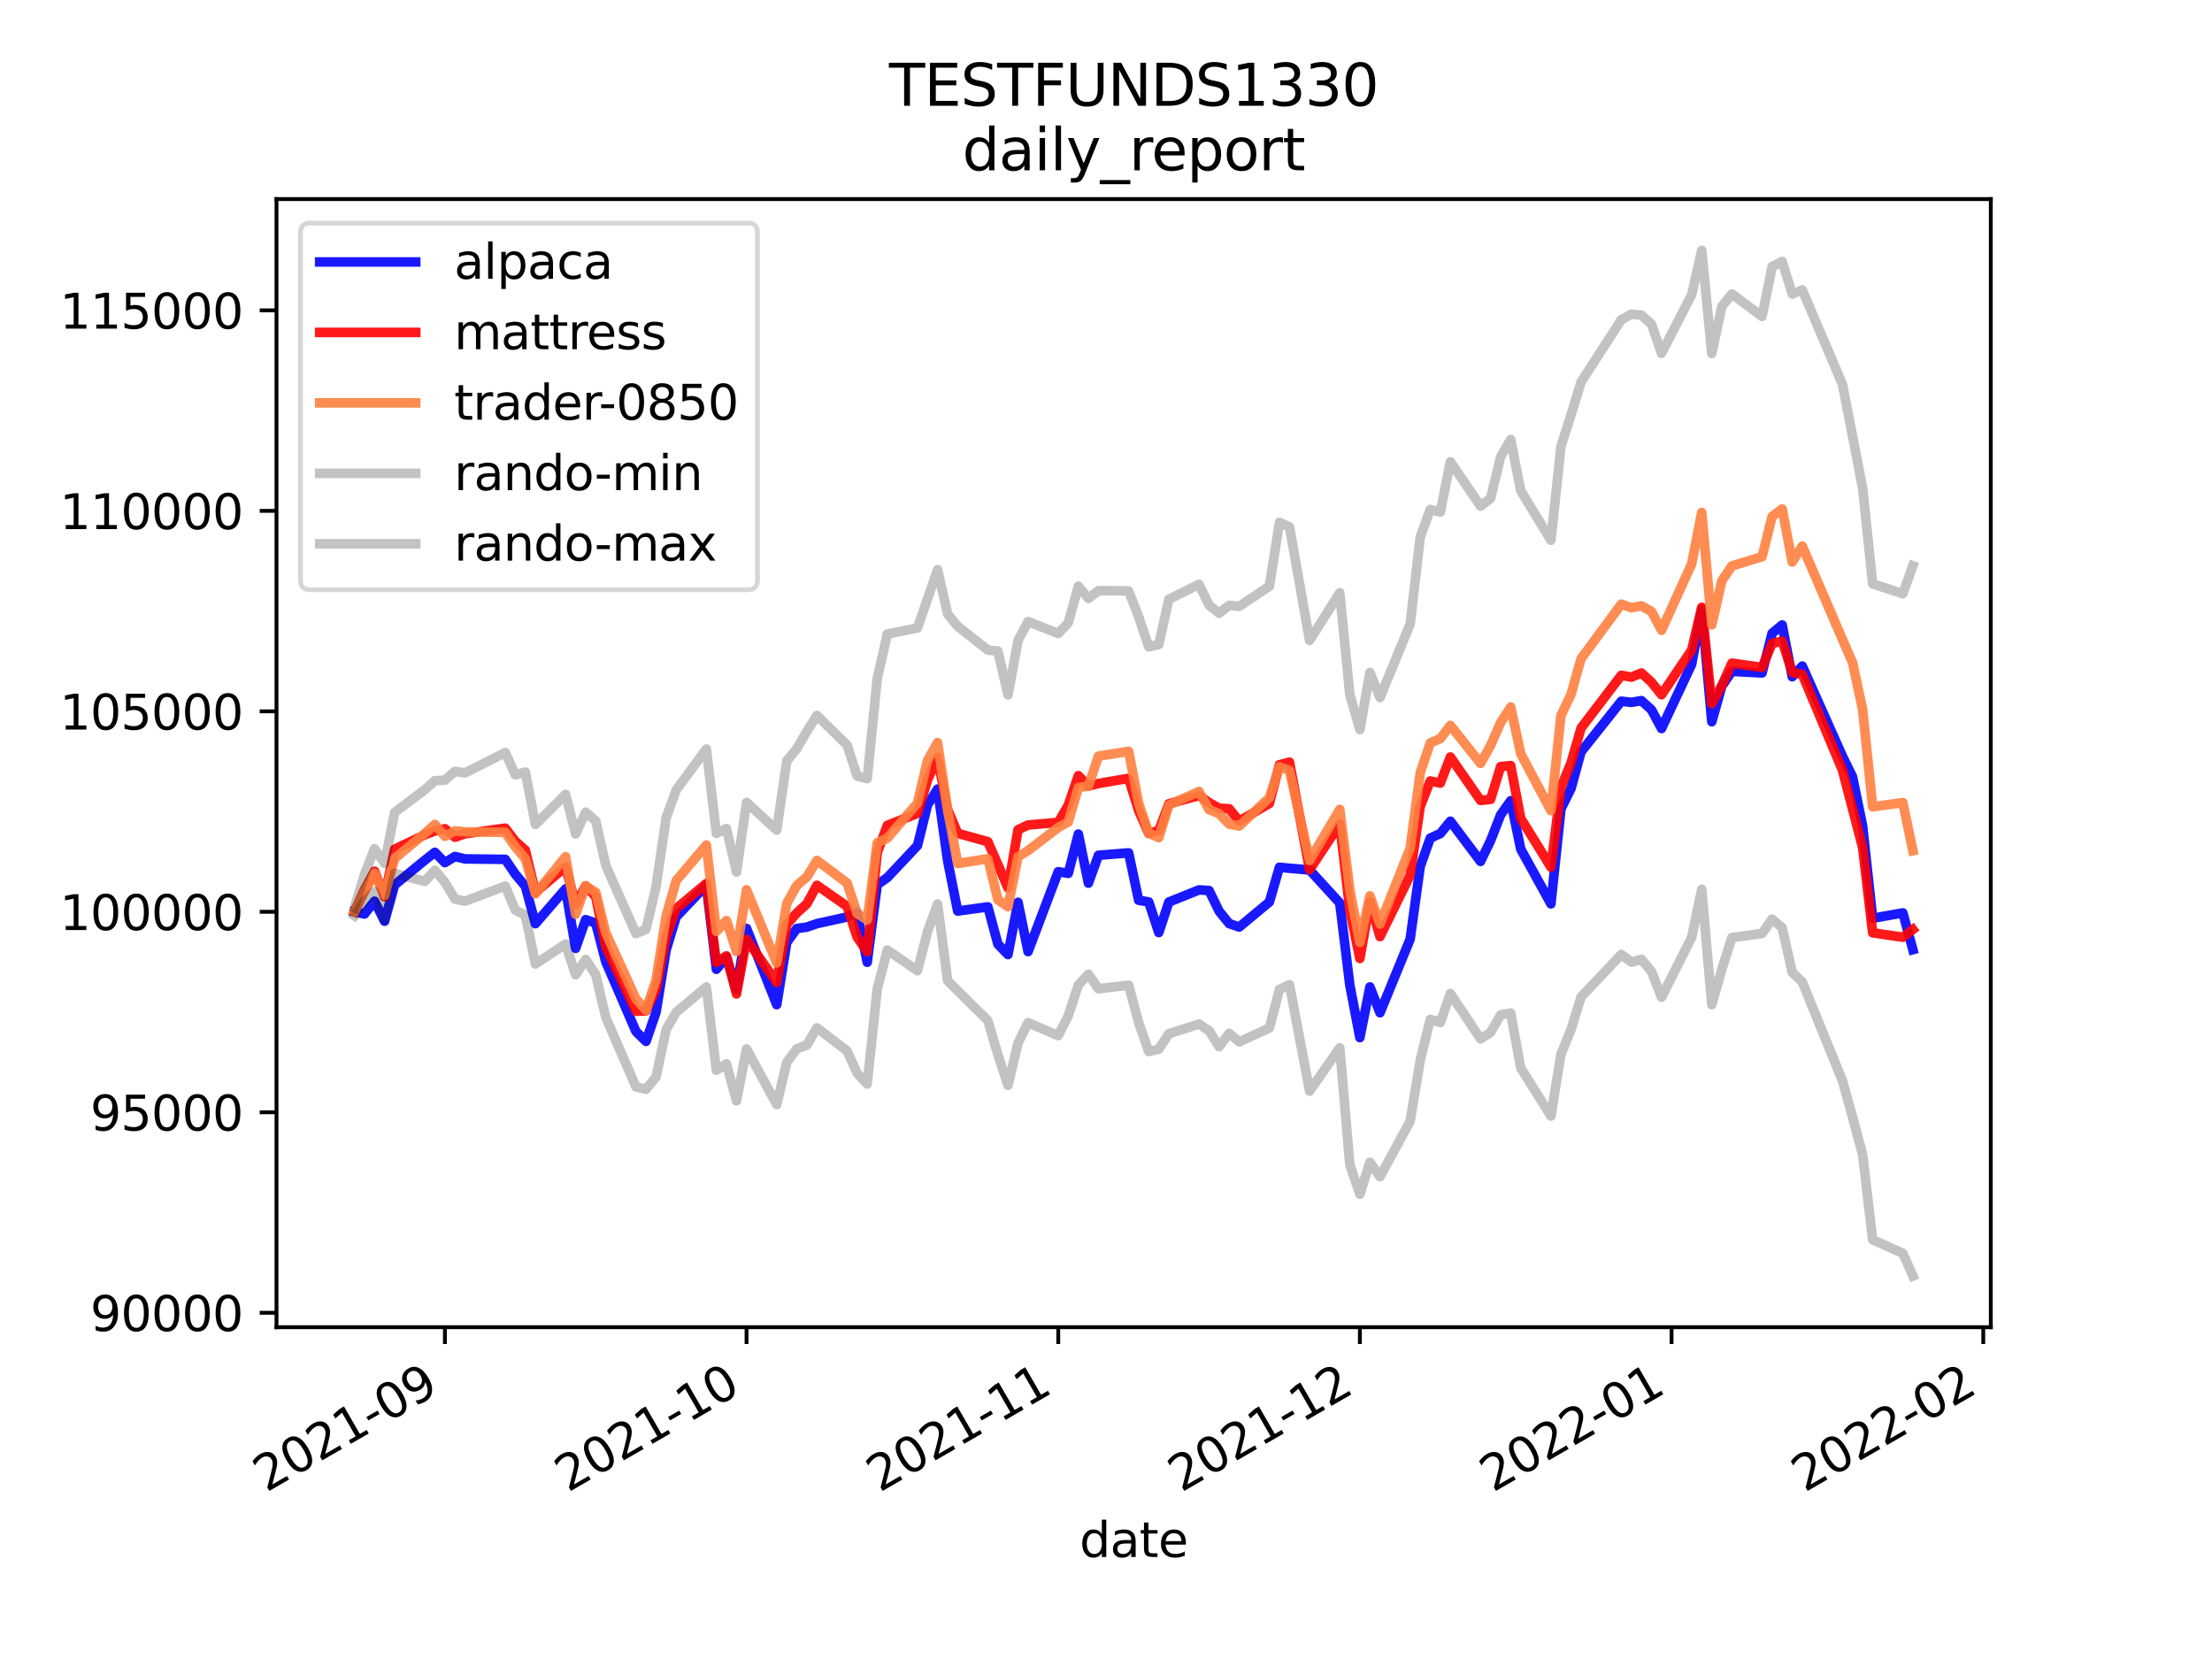 <?xml version="1.0" encoding="utf-8" standalone="no"?>
<!DOCTYPE svg PUBLIC "-//W3C//DTD SVG 1.1//EN"
  "http://www.w3.org/Graphics/SVG/1.1/DTD/svg11.dtd">
<svg height="345.6pt" version="1.1" viewBox="0 0 460.8 345.6" width="460.8pt" xmlns="http://www.w3.org/2000/svg" xmlns:xlink="http://www.w3.org/1999/xlink">
 <defs>
  <style type="text/css">*{stroke-linecap:butt;stroke-linejoin:round;}</style>
 </defs>
 <g id="figure_1">
  <g id="patch_1">
   <path d="M 0 345.6 
L 460.8 345.6 
L 460.8 0 
L 0 0 
z
" style="fill:#ffffff;"/>
  </g>
  <g id="axes_1">
   <g id="patch_2">
    <path d="M 57.6 276.48 
L 414.72 276.48 
L 414.72 41.472 
L 57.6 41.472 
z
" style="fill:#ffffff;"/>
   </g>
   <g id="matplotlib.axis_1">
    <g id="xtick_1">
     <g id="line2d_1">
      <defs>
       <path d="M 0 0 
L 0 3.5 
" id="mcfd08b8a71" style="stroke:#000000;stroke-width:0.8;"/>
      </defs>
      <g>
       <use style="stroke:#000000;stroke-width:0.8;" x="92.684" xlink:href="#mcfd08b8a71" y="276.48"/>
      </g>
     </g>
     <g id="text_1">
      <!-- 2021-09 -->
      <g transform="translate(55.459 310.952)rotate(-30)scale(0.1 -0.1)">
       <defs>
        <path d="M 1228 531 
L 3431 531 
L 3431 0 
L 469 0 
L 469 531 
Q 828 903 1448 1529 
Q 2069 2156 2228 2338 
Q 2531 2678 2651 2914 
Q 2772 3150 2772 3378 
Q 2772 3750 2511 3984 
Q 2250 4219 1831 4219 
Q 1534 4219 1204 4116 
Q 875 4013 500 3803 
L 500 4441 
Q 881 4594 1212 4672 
Q 1544 4750 1819 4750 
Q 2544 4750 2975 4387 
Q 3406 4025 3406 3419 
Q 3406 3131 3298 2873 
Q 3191 2616 2906 2266 
Q 2828 2175 2409 1742 
Q 1991 1309 1228 531 
z
" id="DejaVuSans-32" transform="scale(0.016)"/>
        <path d="M 2034 4250 
Q 1547 4250 1301 3770 
Q 1056 3291 1056 2328 
Q 1056 1369 1301 889 
Q 1547 409 2034 409 
Q 2525 409 2770 889 
Q 3016 1369 3016 2328 
Q 3016 3291 2770 3770 
Q 2525 4250 2034 4250 
z
M 2034 4750 
Q 2819 4750 3233 4129 
Q 3647 3509 3647 2328 
Q 3647 1150 3233 529 
Q 2819 -91 2034 -91 
Q 1250 -91 836 529 
Q 422 1150 422 2328 
Q 422 3509 836 4129 
Q 1250 4750 2034 4750 
z
" id="DejaVuSans-30" transform="scale(0.016)"/>
        <path d="M 794 531 
L 1825 531 
L 1825 4091 
L 703 3866 
L 703 4441 
L 1819 4666 
L 2450 4666 
L 2450 531 
L 3481 531 
L 3481 0 
L 794 0 
L 794 531 
z
" id="DejaVuSans-31" transform="scale(0.016)"/>
        <path d="M 313 2009 
L 1997 2009 
L 1997 1497 
L 313 1497 
L 313 2009 
z
" id="DejaVuSans-2d" transform="scale(0.016)"/>
        <path d="M 703 97 
L 703 672 
Q 941 559 1184 500 
Q 1428 441 1663 441 
Q 2288 441 2617 861 
Q 2947 1281 2994 2138 
Q 2813 1869 2534 1725 
Q 2256 1581 1919 1581 
Q 1219 1581 811 2004 
Q 403 2428 403 3163 
Q 403 3881 828 4315 
Q 1253 4750 1959 4750 
Q 2769 4750 3195 4129 
Q 3622 3509 3622 2328 
Q 3622 1225 3098 567 
Q 2575 -91 1691 -91 
Q 1453 -91 1209 -44 
Q 966 3 703 97 
z
M 1959 2075 
Q 2384 2075 2632 2365 
Q 2881 2656 2881 3163 
Q 2881 3666 2632 3958 
Q 2384 4250 1959 4250 
Q 1534 4250 1286 3958 
Q 1038 3666 1038 3163 
Q 1038 2656 1286 2365 
Q 1534 2075 1959 2075 
z
" id="DejaVuSans-39" transform="scale(0.016)"/>
       </defs>
       <use xlink:href="#DejaVuSans-32"/>
       <use x="63.623" xlink:href="#DejaVuSans-30"/>
       <use x="127.246" xlink:href="#DejaVuSans-32"/>
       <use x="190.869" xlink:href="#DejaVuSans-31"/>
       <use x="254.492" xlink:href="#DejaVuSans-2d"/>
       <use x="290.576" xlink:href="#DejaVuSans-30"/>
       <use x="354.199" xlink:href="#DejaVuSans-39"/>
      </g>
     </g>
    </g>
    <g id="xtick_2">
     <g id="line2d_2">
      <g>
       <use style="stroke:#000000;stroke-width:0.8;" x="155.52" xlink:href="#mcfd08b8a71" y="276.48"/>
      </g>
     </g>
     <g id="text_2">
      <!-- 2021-10 -->
      <g transform="translate(118.295 310.952)rotate(-30)scale(0.1 -0.1)">
       <use xlink:href="#DejaVuSans-32"/>
       <use x="63.623" xlink:href="#DejaVuSans-30"/>
       <use x="127.246" xlink:href="#DejaVuSans-32"/>
       <use x="190.869" xlink:href="#DejaVuSans-31"/>
       <use x="254.492" xlink:href="#DejaVuSans-2d"/>
       <use x="290.576" xlink:href="#DejaVuSans-31"/>
       <use x="354.199" xlink:href="#DejaVuSans-30"/>
      </g>
     </g>
    </g>
    <g id="xtick_3">
     <g id="line2d_3">
      <g>
       <use style="stroke:#000000;stroke-width:0.8;" x="220.451" xlink:href="#mcfd08b8a71" y="276.48"/>
      </g>
     </g>
     <g id="text_3">
      <!-- 2021-11 -->
      <g transform="translate(183.226 310.952)rotate(-30)scale(0.1 -0.1)">
       <use xlink:href="#DejaVuSans-32"/>
       <use x="63.623" xlink:href="#DejaVuSans-30"/>
       <use x="127.246" xlink:href="#DejaVuSans-32"/>
       <use x="190.869" xlink:href="#DejaVuSans-31"/>
       <use x="254.492" xlink:href="#DejaVuSans-2d"/>
       <use x="290.576" xlink:href="#DejaVuSans-31"/>
       <use x="354.199" xlink:href="#DejaVuSans-31"/>
      </g>
     </g>
    </g>
    <g id="xtick_4">
     <g id="line2d_4">
      <g>
       <use style="stroke:#000000;stroke-width:0.8;" x="283.287" xlink:href="#mcfd08b8a71" y="276.48"/>
      </g>
     </g>
     <g id="text_4">
      <!-- 2021-12 -->
      <g transform="translate(246.062 310.952)rotate(-30)scale(0.1 -0.1)">
       <use xlink:href="#DejaVuSans-32"/>
       <use x="63.623" xlink:href="#DejaVuSans-30"/>
       <use x="127.246" xlink:href="#DejaVuSans-32"/>
       <use x="190.869" xlink:href="#DejaVuSans-31"/>
       <use x="254.492" xlink:href="#DejaVuSans-2d"/>
       <use x="290.576" xlink:href="#DejaVuSans-31"/>
       <use x="354.199" xlink:href="#DejaVuSans-32"/>
      </g>
     </g>
    </g>
    <g id="xtick_5">
     <g id="line2d_5">
      <g>
       <use style="stroke:#000000;stroke-width:0.8;" x="348.218" xlink:href="#mcfd08b8a71" y="276.48"/>
      </g>
     </g>
     <g id="text_5">
      <!-- 2022-01 -->
      <g transform="translate(310.993 310.952)rotate(-30)scale(0.1 -0.1)">
       <use xlink:href="#DejaVuSans-32"/>
       <use x="63.623" xlink:href="#DejaVuSans-30"/>
       <use x="127.246" xlink:href="#DejaVuSans-32"/>
       <use x="190.869" xlink:href="#DejaVuSans-32"/>
       <use x="254.492" xlink:href="#DejaVuSans-2d"/>
       <use x="290.576" xlink:href="#DejaVuSans-30"/>
       <use x="354.199" xlink:href="#DejaVuSans-31"/>
      </g>
     </g>
    </g>
    <g id="xtick_6">
     <g id="line2d_6">
      <g>
       <use style="stroke:#000000;stroke-width:0.8;" x="413.149" xlink:href="#mcfd08b8a71" y="276.48"/>
      </g>
     </g>
     <g id="text_6">
      <!-- 2022-02 -->
      <g transform="translate(375.924 310.952)rotate(-30)scale(0.1 -0.1)">
       <use xlink:href="#DejaVuSans-32"/>
       <use x="63.623" xlink:href="#DejaVuSans-30"/>
       <use x="127.246" xlink:href="#DejaVuSans-32"/>
       <use x="190.869" xlink:href="#DejaVuSans-32"/>
       <use x="254.492" xlink:href="#DejaVuSans-2d"/>
       <use x="290.576" xlink:href="#DejaVuSans-30"/>
       <use x="354.199" xlink:href="#DejaVuSans-32"/>
      </g>
     </g>
    </g>
    <g id="text_7">
     <!-- date -->
     <g transform="translate(224.885 324.351)scale(0.1 -0.1)">
      <defs>
       <path d="M 2906 2969 
L 2906 4863 
L 3481 4863 
L 3481 0 
L 2906 0 
L 2906 525 
Q 2725 213 2448 61 
Q 2172 -91 1784 -91 
Q 1150 -91 751 415 
Q 353 922 353 1747 
Q 353 2572 751 3078 
Q 1150 3584 1784 3584 
Q 2172 3584 2448 3432 
Q 2725 3281 2906 2969 
z
M 947 1747 
Q 947 1113 1208 752 
Q 1469 391 1925 391 
Q 2381 391 2643 752 
Q 2906 1113 2906 1747 
Q 2906 2381 2643 2742 
Q 2381 3103 1925 3103 
Q 1469 3103 1208 2742 
Q 947 2381 947 1747 
z
" id="DejaVuSans-64" transform="scale(0.016)"/>
       <path d="M 2194 1759 
Q 1497 1759 1228 1600 
Q 959 1441 959 1056 
Q 959 750 1161 570 
Q 1363 391 1709 391 
Q 2188 391 2477 730 
Q 2766 1069 2766 1631 
L 2766 1759 
L 2194 1759 
z
M 3341 1997 
L 3341 0 
L 2766 0 
L 2766 531 
Q 2569 213 2275 61 
Q 1981 -91 1556 -91 
Q 1019 -91 701 211 
Q 384 513 384 1019 
Q 384 1609 779 1909 
Q 1175 2209 1959 2209 
L 2766 2209 
L 2766 2266 
Q 2766 2663 2505 2880 
Q 2244 3097 1772 3097 
Q 1472 3097 1187 3025 
Q 903 2953 641 2809 
L 641 3341 
Q 956 3463 1253 3523 
Q 1550 3584 1831 3584 
Q 2591 3584 2966 3190 
Q 3341 2797 3341 1997 
z
" id="DejaVuSans-61" transform="scale(0.016)"/>
       <path d="M 1172 4494 
L 1172 3500 
L 2356 3500 
L 2356 3053 
L 1172 3053 
L 1172 1153 
Q 1172 725 1289 603 
Q 1406 481 1766 481 
L 2356 481 
L 2356 0 
L 1766 0 
Q 1100 0 847 248 
Q 594 497 594 1153 
L 594 3053 
L 172 3053 
L 172 3500 
L 594 3500 
L 594 4494 
L 1172 4494 
z
" id="DejaVuSans-74" transform="scale(0.016)"/>
       <path d="M 3597 1894 
L 3597 1613 
L 953 1613 
Q 991 1019 1311 708 
Q 1631 397 2203 397 
Q 2534 397 2845 478 
Q 3156 559 3463 722 
L 3463 178 
Q 3153 47 2828 -22 
Q 2503 -91 2169 -91 
Q 1331 -91 842 396 
Q 353 884 353 1716 
Q 353 2575 817 3079 
Q 1281 3584 2069 3584 
Q 2775 3584 3186 3129 
Q 3597 2675 3597 1894 
z
M 3022 2063 
Q 3016 2534 2758 2815 
Q 2500 3097 2075 3097 
Q 1594 3097 1305 2825 
Q 1016 2553 972 2059 
L 3022 2063 
z
" id="DejaVuSans-65" transform="scale(0.016)"/>
      </defs>
      <use xlink:href="#DejaVuSans-64"/>
      <use x="63.477" xlink:href="#DejaVuSans-61"/>
      <use x="124.756" xlink:href="#DejaVuSans-74"/>
      <use x="163.965" xlink:href="#DejaVuSans-65"/>
     </g>
    </g>
   </g>
   <g id="matplotlib.axis_2">
    <g id="ytick_1">
     <g id="line2d_7">
      <defs>
       <path d="M 0 0 
L -3.5 0 
" id="mc581025d23" style="stroke:#000000;stroke-width:0.8;"/>
      </defs>
      <g>
       <use style="stroke:#000000;stroke-width:0.8;" x="57.6" xlink:href="#mc581025d23" y="273.472"/>
      </g>
     </g>
     <g id="text_8">
      <!-- 90000 -->
      <g transform="translate(18.788 277.271)scale(0.1 -0.1)">
       <use xlink:href="#DejaVuSans-39"/>
       <use x="63.623" xlink:href="#DejaVuSans-30"/>
       <use x="127.246" xlink:href="#DejaVuSans-30"/>
       <use x="190.869" xlink:href="#DejaVuSans-30"/>
       <use x="254.492" xlink:href="#DejaVuSans-30"/>
      </g>
     </g>
    </g>
    <g id="ytick_2">
     <g id="line2d_8">
      <g>
       <use style="stroke:#000000;stroke-width:0.8;" x="57.6" xlink:href="#mc581025d23" y="231.709"/>
      </g>
     </g>
     <g id="text_9">
      <!-- 95000 -->
      <g transform="translate(18.788 235.509)scale(0.1 -0.1)">
       <defs>
        <path d="M 691 4666 
L 3169 4666 
L 3169 4134 
L 1269 4134 
L 1269 2991 
Q 1406 3038 1543 3061 
Q 1681 3084 1819 3084 
Q 2600 3084 3056 2656 
Q 3513 2228 3513 1497 
Q 3513 744 3044 326 
Q 2575 -91 1722 -91 
Q 1428 -91 1123 -41 
Q 819 9 494 109 
L 494 744 
Q 775 591 1075 516 
Q 1375 441 1709 441 
Q 2250 441 2565 725 
Q 2881 1009 2881 1497 
Q 2881 1984 2565 2268 
Q 2250 2553 1709 2553 
Q 1456 2553 1204 2497 
Q 953 2441 691 2322 
L 691 4666 
z
" id="DejaVuSans-35" transform="scale(0.016)"/>
       </defs>
       <use xlink:href="#DejaVuSans-39"/>
       <use x="63.623" xlink:href="#DejaVuSans-35"/>
       <use x="127.246" xlink:href="#DejaVuSans-30"/>
       <use x="190.869" xlink:href="#DejaVuSans-30"/>
       <use x="254.492" xlink:href="#DejaVuSans-30"/>
      </g>
     </g>
    </g>
    <g id="ytick_3">
     <g id="line2d_9">
      <g>
       <use style="stroke:#000000;stroke-width:0.8;" x="57.6" xlink:href="#mc581025d23" y="189.946"/>
      </g>
     </g>
     <g id="text_10">
      <!-- 100000 -->
      <g transform="translate(12.425 193.746)scale(0.1 -0.1)">
       <use xlink:href="#DejaVuSans-31"/>
       <use x="63.623" xlink:href="#DejaVuSans-30"/>
       <use x="127.246" xlink:href="#DejaVuSans-30"/>
       <use x="190.869" xlink:href="#DejaVuSans-30"/>
       <use x="254.492" xlink:href="#DejaVuSans-30"/>
       <use x="318.115" xlink:href="#DejaVuSans-30"/>
      </g>
     </g>
    </g>
    <g id="ytick_4">
     <g id="line2d_10">
      <g>
       <use style="stroke:#000000;stroke-width:0.8;" x="57.6" xlink:href="#mc581025d23" y="148.183"/>
      </g>
     </g>
     <g id="text_11">
      <!-- 105000 -->
      <g transform="translate(12.425 151.983)scale(0.1 -0.1)">
       <use xlink:href="#DejaVuSans-31"/>
       <use x="63.623" xlink:href="#DejaVuSans-30"/>
       <use x="127.246" xlink:href="#DejaVuSans-35"/>
       <use x="190.869" xlink:href="#DejaVuSans-30"/>
       <use x="254.492" xlink:href="#DejaVuSans-30"/>
       <use x="318.115" xlink:href="#DejaVuSans-30"/>
      </g>
     </g>
    </g>
    <g id="ytick_5">
     <g id="line2d_11">
      <g>
       <use style="stroke:#000000;stroke-width:0.8;" x="57.6" xlink:href="#mc581025d23" y="106.42"/>
      </g>
     </g>
     <g id="text_12">
      <!-- 110000 -->
      <g transform="translate(12.425 110.22)scale(0.1 -0.1)">
       <use xlink:href="#DejaVuSans-31"/>
       <use x="63.623" xlink:href="#DejaVuSans-31"/>
       <use x="127.246" xlink:href="#DejaVuSans-30"/>
       <use x="190.869" xlink:href="#DejaVuSans-30"/>
       <use x="254.492" xlink:href="#DejaVuSans-30"/>
       <use x="318.115" xlink:href="#DejaVuSans-30"/>
      </g>
     </g>
    </g>
    <g id="ytick_6">
     <g id="line2d_12">
      <g>
       <use style="stroke:#000000;stroke-width:0.8;" x="57.6" xlink:href="#mc581025d23" y="64.657"/>
      </g>
     </g>
     <g id="text_13">
      <!-- 115000 -->
      <g transform="translate(12.425 68.457)scale(0.1 -0.1)">
       <use xlink:href="#DejaVuSans-31"/>
       <use x="63.623" xlink:href="#DejaVuSans-31"/>
       <use x="127.246" xlink:href="#DejaVuSans-35"/>
       <use x="190.869" xlink:href="#DejaVuSans-30"/>
       <use x="254.492" xlink:href="#DejaVuSans-30"/>
       <use x="318.115" xlink:href="#DejaVuSans-30"/>
      </g>
     </g>
    </g>
   </g>
   <g id="line2d_13">
    <path clip-path="url(#p6a0bf408ae)" d="M 73.833 189.946 
L 75.927 190.404 
L 78.022 187.731 
L 80.116 191.91 
L 82.211 184.347 
L 88.495 179.198 
L 90.589 177.552 
L 92.684 179.701 
L 94.778 178.419 
L 96.873 178.925 
L 105.251 179.021 
L 107.345 182.103 
L 109.44 184.615 
L 111.535 192.419 
L 117.818 185.164 
L 119.913 197.558 
L 122.007 191.573 
L 124.102 192.308 
L 126.196 200.357 
L 132.48 214.871 
L 134.575 216.937 
L 136.669 210.854 
L 138.764 197.909 
L 140.858 191.014 
L 147.142 184.384 
L 149.236 201.917 
L 151.331 199.412 
L 153.425 206.159 
L 155.52 193.406 
L 161.804 209.292 
L 163.898 196.327 
L 165.993 193.426 
L 168.087 193.135 
L 170.182 192.411 
L 176.465 191.024 
L 178.56 190.101 
L 180.655 200.46 
L 182.749 184.299 
L 184.844 182.823 
L 191.127 176.146 
L 193.222 167.678 
L 195.316 164.383 
L 197.411 179.317 
L 199.505 189.783 
L 205.789 188.92 
L 207.884 196.686 
L 209.978 198.85 
L 212.073 187.965 
L 214.167 198.235 
L 220.451 181.599 
L 222.545 181.934 
L 224.64 173.757 
L 226.735 183.979 
L 228.829 178.173 
L 235.113 177.667 
L 237.207 187.542 
L 239.302 187.889 
L 241.396 194.267 
L 243.491 187.913 
L 249.775 185.383 
L 251.869 185.513 
L 253.964 189.811 
L 256.058 192.399 
L 258.153 193.119 
L 264.436 187.897 
L 266.531 180.665 
L 268.625 180.876 
L 272.815 181.233 
L 279.098 188.109 
L 281.193 205.223 
L 283.287 216.154 
L 285.382 205.596 
L 287.476 210.979 
L 293.76 195.638 
L 295.855 180.505 
L 297.949 174.601 
L 300.044 173.637 
L 302.138 171.074 
L 308.422 179.45 
L 310.516 175.112 
L 312.611 169.746 
L 314.705 166.805 
L 316.8 176.888 
L 323.084 188.288 
L 325.178 168.498 
L 327.273 164.257 
L 329.367 156.615 
L 337.745 146.074 
L 339.84 146.319 
L 341.935 145.951 
L 344.029 147.85 
L 346.124 151.764 
L 352.407 138.361 
L 354.502 126.99 
L 356.596 150.347 
L 358.691 142.929 
L 360.785 139.856 
L 367.069 140.186 
L 369.164 131.923 
L 371.258 130.186 
L 373.353 140.973 
L 375.447 138.754 
L 383.825 157.565 
L 385.92 161.828 
L 388.015 172.069 
L 390.109 191.297 
L 396.393 190.17 
L 398.487 197.829 
" style="fill:none;stroke:#0000ff;stroke-linecap:square;stroke-opacity:0.9;stroke-width:2;"/>
   </g>
   <g id="line2d_14">
    <path clip-path="url(#p6a0bf408ae)" d="M 73.833 189.946 
L 75.927 185.35 
L 78.022 181.488 
L 80.116 186.809 
L 82.211 176.911 
L 88.495 173.902 
L 90.589 173.107 
L 92.684 172.651 
L 94.778 174.405 
L 96.873 173.687 
L 105.251 172.516 
L 107.345 175.252 
L 109.44 177.105 
L 111.535 185.894 
L 117.818 180.563 
L 119.913 188.424 
L 122.007 184.534 
L 124.102 186.807 
L 126.196 197.264 
L 132.48 210.661 
L 134.575 210.571 
L 136.669 206.169 
L 138.764 195.165 
L 140.858 189.268 
L 147.142 184.048 
L 149.236 200.479 
L 151.331 199.13 
L 153.425 207.056 
L 155.52 195.678 
L 161.804 204.654 
L 163.898 192.598 
L 165.993 190.174 
L 168.087 188.279 
L 170.182 184.423 
L 176.465 188.803 
L 178.56 195.245 
L 180.655 198.233 
L 182.749 177.615 
L 184.844 171.937 
L 191.127 169.44 
L 193.222 162.459 
L 195.316 157.847 
L 197.411 168.651 
L 199.505 173.594 
L 205.789 175.341 
L 207.884 180.125 
L 209.978 184.957 
L 212.073 172.856 
L 214.167 171.861 
L 220.451 171.322 
L 222.545 167.73 
L 224.64 161.583 
L 226.735 163.757 
L 228.829 163.21 
L 235.113 162.138 
L 237.207 168.889 
L 239.302 173.617 
L 241.396 173.027 
L 243.491 167.444 
L 249.775 165.725 
L 251.869 167.189 
L 253.964 168.373 
L 256.058 168.482 
L 258.153 171.056 
L 264.436 167.362 
L 266.531 159.316 
L 268.625 158.768 
L 272.815 181.164 
L 279.098 171.671 
L 281.193 189.559 
L 283.287 199.665 
L 285.382 187.815 
L 287.476 195.107 
L 293.76 182.342 
L 295.855 168.003 
L 297.949 162.691 
L 300.044 163.133 
L 302.138 157.696 
L 308.422 166.744 
L 310.516 166.526 
L 312.611 159.692 
L 314.705 159.489 
L 316.8 170.484 
L 323.084 180.642 
L 325.178 164.043 
L 327.273 158.923 
L 329.367 151.666 
L 337.745 140.673 
L 339.84 141.06 
L 341.935 140.196 
L 344.029 142.113 
L 346.124 144.719 
L 352.407 135.409 
L 354.502 126.517 
L 356.596 146.585 
L 358.691 142.797 
L 360.785 138.143 
L 367.069 139.041 
L 369.164 134.033 
L 371.258 133.556 
L 373.353 140.061 
L 375.447 140.489 
L 383.825 160.454 
L 385.92 168.507 
L 388.015 176.556 
L 390.109 194.318 
L 396.393 195.244 
L 398.487 193.625 
" style="fill:none;stroke:#ff0000;stroke-linecap:square;stroke-opacity:0.9;stroke-width:2;"/>
   </g>
   <g id="line2d_15">
    <path clip-path="url(#p6a0bf408ae)" d="M 73.833 189.946 
L 75.927 185.774 
L 78.022 181.927 
L 80.116 186.51 
L 82.211 178.834 
L 88.495 173.624 
L 90.589 171.75 
L 92.684 174.214 
L 94.778 173.083 
L 96.873 173.293 
L 105.251 173.405 
L 107.345 176.421 
L 109.44 178.869 
L 111.535 186.2 
L 117.818 178.473 
L 119.913 190.44 
L 122.007 184.553 
L 124.102 185.885 
L 126.196 194.321 
L 132.48 208.087 
L 134.575 210.441 
L 136.669 204.154 
L 138.764 190.84 
L 140.858 183.468 
L 147.142 176.031 
L 149.236 194.012 
L 151.331 191.78 
L 153.425 198.206 
L 155.52 185.358 
L 161.804 200.606 
L 163.898 188.209 
L 165.993 184.444 
L 168.087 182.684 
L 170.182 179.238 
L 176.465 183.956 
L 178.56 190.305 
L 180.655 191.627 
L 182.749 175.571 
L 184.844 174.607 
L 191.127 167.288 
L 193.222 158.431 
L 195.316 154.685 
L 197.411 168.81 
L 199.505 179.88 
L 205.789 178.893 
L 207.884 187.444 
L 209.978 188.888 
L 212.073 178.474 
L 214.167 177.195 
L 220.451 172.378 
L 222.545 171.227 
L 224.64 164.07 
L 226.735 163.747 
L 228.829 157.522 
L 235.113 156.519 
L 237.207 167.371 
L 239.302 173.561 
L 241.396 174.505 
L 243.491 167.708 
L 249.775 164.872 
L 251.869 168.658 
L 253.964 169.508 
L 256.058 171.666 
L 258.153 172.08 
L 264.436 166.177 
L 266.531 159.735 
L 268.625 160.514 
L 272.815 179.242 
L 279.098 168.622 
L 281.193 185.374 
L 283.287 196.318 
L 285.382 186.62 
L 287.476 192.499 
L 293.76 176.681 
L 295.855 160.998 
L 297.949 154.788 
L 300.044 153.859 
L 302.138 151.122 
L 308.422 159.022 
L 310.516 155.306 
L 312.611 150.519 
L 314.705 147.288 
L 316.8 157.017 
L 323.084 168.877 
L 325.178 149.039 
L 327.273 144.641 
L 329.367 137.215 
L 337.745 125.862 
L 339.84 126.604 
L 341.935 126.212 
L 344.029 127.377 
L 346.124 131.291 
L 352.407 117.47 
L 354.502 106.757 
L 356.596 130.159 
L 358.691 120.991 
L 360.785 117.893 
L 367.069 115.979 
L 369.164 107.605 
L 371.258 106.025 
L 373.353 117.08 
L 375.447 113.759 
L 383.825 133.223 
L 385.92 138.046 
L 388.015 147.795 
L 390.109 168.074 
L 396.393 167.202 
L 398.487 177.21 
" style="fill:none;stroke:#ff8040;stroke-linecap:square;stroke-opacity:0.9;stroke-width:2;"/>
   </g>
   <g id="line2d_16">
    <path clip-path="url(#p6a0bf408ae)" d="M 73.833 190.782 
L 75.927 187.761 
L 78.022 185.75 
L 80.116 191.62 
L 82.211 181.94 
L 88.495 183.616 
L 90.589 181.292 
L 92.684 183.796 
L 94.778 187.297 
L 96.873 187.728 
L 105.251 184.582 
L 107.345 189.596 
L 109.44 190.626 
L 111.535 200.813 
L 117.818 196.651 
L 119.913 203.073 
L 122.007 199.879 
L 124.102 203.042 
L 126.196 211.932 
L 132.48 226.412 
L 134.575 226.913 
L 136.669 224.345 
L 138.764 214.497 
L 140.858 210.876 
L 147.142 205.603 
L 149.236 222.94 
L 151.331 221.614 
L 153.425 229.321 
L 155.52 218.531 
L 161.804 230.086 
L 163.898 221.316 
L 165.993 218.481 
L 168.087 217.706 
L 170.182 214.12 
L 176.465 218.927 
L 178.56 223.582 
L 180.655 225.818 
L 182.749 206.007 
L 184.844 197.909 
L 191.127 202.222 
L 193.222 194.05 
L 195.316 188.328 
L 197.411 204.304 
L 199.505 206.394 
L 205.789 212.594 
L 207.884 219.72 
L 209.978 226.08 
L 212.073 217.295 
L 214.167 213.041 
L 220.451 215.745 
L 222.545 211.595 
L 224.64 205.182 
L 226.735 202.949 
L 228.829 205.972 
L 235.113 205.229 
L 237.207 213.025 
L 239.302 219.06 
L 241.396 218.558 
L 243.491 215.351 
L 249.775 213.332 
L 251.869 214.71 
L 253.964 218.056 
L 256.058 215.276 
L 258.153 217.03 
L 264.436 214.157 
L 266.531 206.112 
L 268.625 205.16 
L 272.815 227.287 
L 279.098 218.275 
L 281.193 242.64 
L 283.287 248.771 
L 285.382 242.121 
L 287.476 245.137 
L 293.76 233.574 
L 295.855 220.899 
L 297.949 212.357 
L 300.044 212.995 
L 302.138 206.975 
L 308.422 216.417 
L 310.516 215.058 
L 312.611 211.423 
L 314.705 211.056 
L 316.8 222.476 
L 323.084 232.493 
L 325.178 219.611 
L 327.273 214.473 
L 329.367 207.69 
L 337.745 198.83 
L 339.84 200.429 
L 341.935 199.851 
L 344.029 202.373 
L 346.124 207.753 
L 352.407 195.258 
L 354.502 185.244 
L 356.596 209.282 
L 358.691 201.926 
L 360.785 195.32 
L 367.069 194.462 
L 369.164 191.482 
L 371.258 193.272 
L 373.353 202.546 
L 375.447 204.56 
L 383.825 225.169 
L 385.92 232.702 
L 388.015 240.496 
L 390.109 258.258 
L 396.393 261.088 
L 398.487 265.798 
" style="fill:none;stroke:#0d0d0d;stroke-linecap:square;stroke-opacity:0.25;stroke-width:2;"/>
   </g>
   <g id="line2d_17">
    <path clip-path="url(#p6a0bf408ae)" d="M 73.833 189.111 
L 75.927 182.179 
L 78.022 176.815 
L 80.116 179.848 
L 82.211 169.217 
L 88.495 164.51 
L 90.589 162.631 
L 92.684 162.522 
L 94.778 160.697 
L 96.873 161.013 
L 105.251 156.768 
L 107.345 161.408 
L 109.44 160.845 
L 111.535 171.747 
L 117.818 165.489 
L 119.913 173.73 
L 122.007 169.192 
L 124.102 171.009 
L 126.196 180.298 
L 132.48 194.473 
L 134.575 193.59 
L 136.669 184.695 
L 138.764 170.393 
L 140.858 164.577 
L 147.142 156.04 
L 149.236 173.606 
L 151.331 172.597 
L 153.425 181.658 
L 155.52 167.155 
L 161.804 172.925 
L 163.898 158.506 
L 165.993 155.958 
L 168.087 152.348 
L 170.182 149.052 
L 176.465 155.22 
L 178.56 161.671 
L 180.655 162.209 
L 182.749 141.328 
L 184.844 132.091 
L 191.127 130.822 
L 193.222 124.738 
L 195.316 118.691 
L 197.411 127.916 
L 199.505 130.46 
L 205.789 135.419 
L 207.884 135.629 
L 209.978 144.764 
L 212.073 133.432 
L 214.167 129.485 
L 220.451 131.962 
L 222.545 129.74 
L 224.64 122.119 
L 226.735 124.649 
L 228.829 123.043 
L 235.113 123.095 
L 237.207 128.496 
L 239.302 134.735 
L 241.396 134.256 
L 243.491 124.847 
L 249.775 121.737 
L 251.869 126.045 
L 253.964 127.751 
L 256.058 126.092 
L 258.153 126.312 
L 264.436 122.137 
L 266.531 108.818 
L 268.625 109.771 
L 272.815 133.405 
L 279.098 123.474 
L 281.193 144.735 
L 283.287 151.982 
L 285.382 140.079 
L 287.476 145.317 
L 293.76 130.011 
L 295.855 111.921 
L 297.949 106.144 
L 300.044 106.654 
L 302.138 96.195 
L 308.422 105.432 
L 310.516 103.819 
L 312.611 95.157 
L 314.705 91.555 
L 316.8 102.224 
L 323.084 112.546 
L 325.178 93.018 
L 327.273 86.421 
L 329.367 79.58 
L 337.745 66.614 
L 339.84 65.452 
L 341.935 65.648 
L 344.029 67.507 
L 346.124 73.604 
L 352.407 61.394 
L 354.502 52.154 
L 356.596 73.618 
L 358.691 63.842 
L 360.785 61.235 
L 367.069 65.925 
L 369.164 55.554 
L 371.258 54.479 
L 373.353 61.235 
L 375.447 60.397 
L 383.825 80.097 
L 385.92 90.857 
L 388.015 101.65 
L 390.109 121.613 
L 396.393 123.687 
L 398.487 117.864 
" style="fill:none;stroke:#0d0d0d;stroke-linecap:square;stroke-opacity:0.25;stroke-width:2;"/>
   </g>
   <g id="patch_3">
    <path d="M 57.6 276.48 
L 57.6 41.472 
" style="fill:none;stroke:#000000;stroke-linecap:square;stroke-linejoin:miter;stroke-width:0.8;"/>
   </g>
   <g id="patch_4">
    <path d="M 414.72 276.48 
L 414.72 41.472 
" style="fill:none;stroke:#000000;stroke-linecap:square;stroke-linejoin:miter;stroke-width:0.8;"/>
   </g>
   <g id="patch_5">
    <path d="M 57.6 276.48 
L 414.72 276.48 
" style="fill:none;stroke:#000000;stroke-linecap:square;stroke-linejoin:miter;stroke-width:0.8;"/>
   </g>
   <g id="patch_6">
    <path d="M 57.6 41.472 
L 414.72 41.472 
" style="fill:none;stroke:#000000;stroke-linecap:square;stroke-linejoin:miter;stroke-width:0.8;"/>
   </g>
   <g id="text_14">
    <!-- TESTFUNDS1330 -->
    <g transform="translate(185.2 22.035)scale(0.12 -0.12)">
     <defs>
      <path d="M -19 4666 
L 3928 4666 
L 3928 4134 
L 2272 4134 
L 2272 0 
L 1638 0 
L 1638 4134 
L -19 4134 
L -19 4666 
z
" id="DejaVuSans-54" transform="scale(0.016)"/>
      <path d="M 628 4666 
L 3578 4666 
L 3578 4134 
L 1259 4134 
L 1259 2753 
L 3481 2753 
L 3481 2222 
L 1259 2222 
L 1259 531 
L 3634 531 
L 3634 0 
L 628 0 
L 628 4666 
z
" id="DejaVuSans-45" transform="scale(0.016)"/>
      <path d="M 3425 4513 
L 3425 3897 
Q 3066 4069 2747 4153 
Q 2428 4238 2131 4238 
Q 1616 4238 1336 4038 
Q 1056 3838 1056 3469 
Q 1056 3159 1242 3001 
Q 1428 2844 1947 2747 
L 2328 2669 
Q 3034 2534 3370 2195 
Q 3706 1856 3706 1288 
Q 3706 609 3251 259 
Q 2797 -91 1919 -91 
Q 1588 -91 1214 -16 
Q 841 59 441 206 
L 441 856 
Q 825 641 1194 531 
Q 1563 422 1919 422 
Q 2459 422 2753 634 
Q 3047 847 3047 1241 
Q 3047 1584 2836 1778 
Q 2625 1972 2144 2069 
L 1759 2144 
Q 1053 2284 737 2584 
Q 422 2884 422 3419 
Q 422 4038 858 4394 
Q 1294 4750 2059 4750 
Q 2388 4750 2728 4690 
Q 3069 4631 3425 4513 
z
" id="DejaVuSans-53" transform="scale(0.016)"/>
      <path d="M 628 4666 
L 3309 4666 
L 3309 4134 
L 1259 4134 
L 1259 2759 
L 3109 2759 
L 3109 2228 
L 1259 2228 
L 1259 0 
L 628 0 
L 628 4666 
z
" id="DejaVuSans-46" transform="scale(0.016)"/>
      <path d="M 556 4666 
L 1191 4666 
L 1191 1831 
Q 1191 1081 1462 751 
Q 1734 422 2344 422 
Q 2950 422 3222 751 
Q 3494 1081 3494 1831 
L 3494 4666 
L 4128 4666 
L 4128 1753 
Q 4128 841 3676 375 
Q 3225 -91 2344 -91 
Q 1459 -91 1007 375 
Q 556 841 556 1753 
L 556 4666 
z
" id="DejaVuSans-55" transform="scale(0.016)"/>
      <path d="M 628 4666 
L 1478 4666 
L 3547 763 
L 3547 4666 
L 4159 4666 
L 4159 0 
L 3309 0 
L 1241 3903 
L 1241 0 
L 628 0 
L 628 4666 
z
" id="DejaVuSans-4e" transform="scale(0.016)"/>
      <path d="M 1259 4147 
L 1259 519 
L 2022 519 
Q 2988 519 3436 956 
Q 3884 1394 3884 2338 
Q 3884 3275 3436 3711 
Q 2988 4147 2022 4147 
L 1259 4147 
z
M 628 4666 
L 1925 4666 
Q 3281 4666 3915 4102 
Q 4550 3538 4550 2338 
Q 4550 1131 3912 565 
Q 3275 0 1925 0 
L 628 0 
L 628 4666 
z
" id="DejaVuSans-44" transform="scale(0.016)"/>
      <path d="M 2597 2516 
Q 3050 2419 3304 2112 
Q 3559 1806 3559 1356 
Q 3559 666 3084 287 
Q 2609 -91 1734 -91 
Q 1441 -91 1130 -33 
Q 819 25 488 141 
L 488 750 
Q 750 597 1062 519 
Q 1375 441 1716 441 
Q 2309 441 2620 675 
Q 2931 909 2931 1356 
Q 2931 1769 2642 2001 
Q 2353 2234 1838 2234 
L 1294 2234 
L 1294 2753 
L 1863 2753 
Q 2328 2753 2575 2939 
Q 2822 3125 2822 3475 
Q 2822 3834 2567 4026 
Q 2313 4219 1838 4219 
Q 1578 4219 1281 4162 
Q 984 4106 628 3988 
L 628 4550 
Q 988 4650 1302 4700 
Q 1616 4750 1894 4750 
Q 2613 4750 3031 4423 
Q 3450 4097 3450 3541 
Q 3450 3153 3228 2886 
Q 3006 2619 2597 2516 
z
" id="DejaVuSans-33" transform="scale(0.016)"/>
     </defs>
     <use xlink:href="#DejaVuSans-54"/>
     <use x="61.084" xlink:href="#DejaVuSans-45"/>
     <use x="124.268" xlink:href="#DejaVuSans-53"/>
     <use x="187.744" xlink:href="#DejaVuSans-54"/>
     <use x="248.828" xlink:href="#DejaVuSans-46"/>
     <use x="306.348" xlink:href="#DejaVuSans-55"/>
     <use x="379.541" xlink:href="#DejaVuSans-4e"/>
     <use x="454.346" xlink:href="#DejaVuSans-44"/>
     <use x="531.348" xlink:href="#DejaVuSans-53"/>
     <use x="594.824" xlink:href="#DejaVuSans-31"/>
     <use x="658.447" xlink:href="#DejaVuSans-33"/>
     <use x="722.07" xlink:href="#DejaVuSans-33"/>
     <use x="785.693" xlink:href="#DejaVuSans-30"/>
    </g>
    <!-- daily_report -->
    <g transform="translate(200.467 35.472)scale(0.12 -0.12)">
     <defs>
      <path d="M 603 3500 
L 1178 3500 
L 1178 0 
L 603 0 
L 603 3500 
z
M 603 4863 
L 1178 4863 
L 1178 4134 
L 603 4134 
L 603 4863 
z
" id="DejaVuSans-69" transform="scale(0.016)"/>
      <path d="M 603 4863 
L 1178 4863 
L 1178 0 
L 603 0 
L 603 4863 
z
" id="DejaVuSans-6c" transform="scale(0.016)"/>
      <path d="M 2059 -325 
Q 1816 -950 1584 -1140 
Q 1353 -1331 966 -1331 
L 506 -1331 
L 506 -850 
L 844 -850 
Q 1081 -850 1212 -737 
Q 1344 -625 1503 -206 
L 1606 56 
L 191 3500 
L 800 3500 
L 1894 763 
L 2988 3500 
L 3597 3500 
L 2059 -325 
z
" id="DejaVuSans-79" transform="scale(0.016)"/>
      <path d="M 3263 -1063 
L 3263 -1509 
L -63 -1509 
L -63 -1063 
L 3263 -1063 
z
" id="DejaVuSans-5f" transform="scale(0.016)"/>
      <path d="M 2631 2963 
Q 2534 3019 2420 3045 
Q 2306 3072 2169 3072 
Q 1681 3072 1420 2755 
Q 1159 2438 1159 1844 
L 1159 0 
L 581 0 
L 581 3500 
L 1159 3500 
L 1159 2956 
Q 1341 3275 1631 3429 
Q 1922 3584 2338 3584 
Q 2397 3584 2469 3576 
Q 2541 3569 2628 3553 
L 2631 2963 
z
" id="DejaVuSans-72" transform="scale(0.016)"/>
      <path d="M 1159 525 
L 1159 -1331 
L 581 -1331 
L 581 3500 
L 1159 3500 
L 1159 2969 
Q 1341 3281 1617 3432 
Q 1894 3584 2278 3584 
Q 2916 3584 3314 3078 
Q 3713 2572 3713 1747 
Q 3713 922 3314 415 
Q 2916 -91 2278 -91 
Q 1894 -91 1617 61 
Q 1341 213 1159 525 
z
M 3116 1747 
Q 3116 2381 2855 2742 
Q 2594 3103 2138 3103 
Q 1681 3103 1420 2742 
Q 1159 2381 1159 1747 
Q 1159 1113 1420 752 
Q 1681 391 2138 391 
Q 2594 391 2855 752 
Q 3116 1113 3116 1747 
z
" id="DejaVuSans-70" transform="scale(0.016)"/>
      <path d="M 1959 3097 
Q 1497 3097 1228 2736 
Q 959 2375 959 1747 
Q 959 1119 1226 758 
Q 1494 397 1959 397 
Q 2419 397 2687 759 
Q 2956 1122 2956 1747 
Q 2956 2369 2687 2733 
Q 2419 3097 1959 3097 
z
M 1959 3584 
Q 2709 3584 3137 3096 
Q 3566 2609 3566 1747 
Q 3566 888 3137 398 
Q 2709 -91 1959 -91 
Q 1206 -91 779 398 
Q 353 888 353 1747 
Q 353 2609 779 3096 
Q 1206 3584 1959 3584 
z
" id="DejaVuSans-6f" transform="scale(0.016)"/>
     </defs>
     <use xlink:href="#DejaVuSans-64"/>
     <use x="63.477" xlink:href="#DejaVuSans-61"/>
     <use x="124.756" xlink:href="#DejaVuSans-69"/>
     <use x="152.539" xlink:href="#DejaVuSans-6c"/>
     <use x="180.322" xlink:href="#DejaVuSans-79"/>
     <use x="239.502" xlink:href="#DejaVuSans-5f"/>
     <use x="289.502" xlink:href="#DejaVuSans-72"/>
     <use x="328.365" xlink:href="#DejaVuSans-65"/>
     <use x="389.889" xlink:href="#DejaVuSans-70"/>
     <use x="453.365" xlink:href="#DejaVuSans-6f"/>
     <use x="514.547" xlink:href="#DejaVuSans-72"/>
     <use x="555.66" xlink:href="#DejaVuSans-74"/>
    </g>
   </g>
   <g id="legend_1">
    <g id="patch_7">
     <path d="M 64.6 122.863 
L 155.792 122.863 
Q 157.792 122.863 157.792 120.863 
L 157.792 48.472 
Q 157.792 46.472 155.792 46.472 
L 64.6 46.472 
Q 62.6 46.472 62.6 48.472 
L 62.6 120.863 
Q 62.6 122.863 64.6 122.863 
z
" style="fill:#ffffff;opacity:0.8;stroke:#cccccc;stroke-linejoin:miter;"/>
    </g>
    <g id="line2d_18">
     <path d="M 66.6 54.57 
L 86.6 54.57 
" style="fill:none;stroke:#0000ff;stroke-linecap:square;stroke-opacity:0.9;stroke-width:2;"/>
    </g>
    <g id="line2d_19"/>
    <g id="text_15">
     <!-- alpaca -->
     <g transform="translate(94.6 58.07)scale(0.1 -0.1)">
      <defs>
       <path d="M 3122 3366 
L 3122 2828 
Q 2878 2963 2633 3030 
Q 2388 3097 2138 3097 
Q 1578 3097 1268 2742 
Q 959 2388 959 1747 
Q 959 1106 1268 751 
Q 1578 397 2138 397 
Q 2388 397 2633 464 
Q 2878 531 3122 666 
L 3122 134 
Q 2881 22 2623 -34 
Q 2366 -91 2075 -91 
Q 1284 -91 818 406 
Q 353 903 353 1747 
Q 353 2603 823 3093 
Q 1294 3584 2113 3584 
Q 2378 3584 2631 3529 
Q 2884 3475 3122 3366 
z
" id="DejaVuSans-63" transform="scale(0.016)"/>
      </defs>
      <use xlink:href="#DejaVuSans-61"/>
      <use x="61.279" xlink:href="#DejaVuSans-6c"/>
      <use x="89.062" xlink:href="#DejaVuSans-70"/>
      <use x="152.539" xlink:href="#DejaVuSans-61"/>
      <use x="213.818" xlink:href="#DejaVuSans-63"/>
      <use x="268.799" xlink:href="#DejaVuSans-61"/>
     </g>
    </g>
    <g id="line2d_20">
     <path d="M 66.6 69.249 
L 86.6 69.249 
" style="fill:none;stroke:#ff0000;stroke-linecap:square;stroke-opacity:0.9;stroke-width:2;"/>
    </g>
    <g id="line2d_21"/>
    <g id="text_16">
     <!-- mattress -->
     <g transform="translate(94.6 72.749)scale(0.1 -0.1)">
      <defs>
       <path d="M 3328 2828 
Q 3544 3216 3844 3400 
Q 4144 3584 4550 3584 
Q 5097 3584 5394 3201 
Q 5691 2819 5691 2113 
L 5691 0 
L 5113 0 
L 5113 2094 
Q 5113 2597 4934 2840 
Q 4756 3084 4391 3084 
Q 3944 3084 3684 2787 
Q 3425 2491 3425 1978 
L 3425 0 
L 2847 0 
L 2847 2094 
Q 2847 2600 2669 2842 
Q 2491 3084 2119 3084 
Q 1678 3084 1418 2786 
Q 1159 2488 1159 1978 
L 1159 0 
L 581 0 
L 581 3500 
L 1159 3500 
L 1159 2956 
Q 1356 3278 1631 3431 
Q 1906 3584 2284 3584 
Q 2666 3584 2933 3390 
Q 3200 3197 3328 2828 
z
" id="DejaVuSans-6d" transform="scale(0.016)"/>
       <path d="M 2834 3397 
L 2834 2853 
Q 2591 2978 2328 3040 
Q 2066 3103 1784 3103 
Q 1356 3103 1142 2972 
Q 928 2841 928 2578 
Q 928 2378 1081 2264 
Q 1234 2150 1697 2047 
L 1894 2003 
Q 2506 1872 2764 1633 
Q 3022 1394 3022 966 
Q 3022 478 2636 193 
Q 2250 -91 1575 -91 
Q 1294 -91 989 -36 
Q 684 19 347 128 
L 347 722 
Q 666 556 975 473 
Q 1284 391 1588 391 
Q 1994 391 2212 530 
Q 2431 669 2431 922 
Q 2431 1156 2273 1281 
Q 2116 1406 1581 1522 
L 1381 1569 
Q 847 1681 609 1914 
Q 372 2147 372 2553 
Q 372 3047 722 3315 
Q 1072 3584 1716 3584 
Q 2034 3584 2315 3537 
Q 2597 3491 2834 3397 
z
" id="DejaVuSans-73" transform="scale(0.016)"/>
      </defs>
      <use xlink:href="#DejaVuSans-6d"/>
      <use x="97.412" xlink:href="#DejaVuSans-61"/>
      <use x="158.691" xlink:href="#DejaVuSans-74"/>
      <use x="197.9" xlink:href="#DejaVuSans-74"/>
      <use x="237.109" xlink:href="#DejaVuSans-72"/>
      <use x="275.973" xlink:href="#DejaVuSans-65"/>
      <use x="337.496" xlink:href="#DejaVuSans-73"/>
      <use x="389.596" xlink:href="#DejaVuSans-73"/>
     </g>
    </g>
    <g id="line2d_22">
     <path d="M 66.6 83.927 
L 86.6 83.927 
" style="fill:none;stroke:#ff8040;stroke-linecap:square;stroke-opacity:0.9;stroke-width:2;"/>
    </g>
    <g id="line2d_23"/>
    <g id="text_17">
     <!-- trader-0850 -->
     <g transform="translate(94.6 87.427)scale(0.1 -0.1)">
      <defs>
       <path d="M 2034 2216 
Q 1584 2216 1326 1975 
Q 1069 1734 1069 1313 
Q 1069 891 1326 650 
Q 1584 409 2034 409 
Q 2484 409 2743 651 
Q 3003 894 3003 1313 
Q 3003 1734 2745 1975 
Q 2488 2216 2034 2216 
z
M 1403 2484 
Q 997 2584 770 2862 
Q 544 3141 544 3541 
Q 544 4100 942 4425 
Q 1341 4750 2034 4750 
Q 2731 4750 3128 4425 
Q 3525 4100 3525 3541 
Q 3525 3141 3298 2862 
Q 3072 2584 2669 2484 
Q 3125 2378 3379 2068 
Q 3634 1759 3634 1313 
Q 3634 634 3220 271 
Q 2806 -91 2034 -91 
Q 1263 -91 848 271 
Q 434 634 434 1313 
Q 434 1759 690 2068 
Q 947 2378 1403 2484 
z
M 1172 3481 
Q 1172 3119 1398 2916 
Q 1625 2713 2034 2713 
Q 2441 2713 2670 2916 
Q 2900 3119 2900 3481 
Q 2900 3844 2670 4047 
Q 2441 4250 2034 4250 
Q 1625 4250 1398 4047 
Q 1172 3844 1172 3481 
z
" id="DejaVuSans-38" transform="scale(0.016)"/>
      </defs>
      <use xlink:href="#DejaVuSans-74"/>
      <use x="39.209" xlink:href="#DejaVuSans-72"/>
      <use x="80.322" xlink:href="#DejaVuSans-61"/>
      <use x="141.602" xlink:href="#DejaVuSans-64"/>
      <use x="205.078" xlink:href="#DejaVuSans-65"/>
      <use x="266.602" xlink:href="#DejaVuSans-72"/>
      <use x="301.34" xlink:href="#DejaVuSans-2d"/>
      <use x="337.424" xlink:href="#DejaVuSans-30"/>
      <use x="401.047" xlink:href="#DejaVuSans-38"/>
      <use x="464.67" xlink:href="#DejaVuSans-35"/>
      <use x="528.293" xlink:href="#DejaVuSans-30"/>
     </g>
    </g>
    <g id="line2d_24">
     <path d="M 66.6 98.605 
L 86.6 98.605 
" style="fill:none;stroke:#0d0d0d;stroke-linecap:square;stroke-opacity:0.25;stroke-width:2;"/>
    </g>
    <g id="line2d_25"/>
    <g id="text_18">
     <!-- rando-min -->
     <g transform="translate(94.6 102.105)scale(0.1 -0.1)">
      <defs>
       <path d="M 3513 2113 
L 3513 0 
L 2938 0 
L 2938 2094 
Q 2938 2591 2744 2837 
Q 2550 3084 2163 3084 
Q 1697 3084 1428 2787 
Q 1159 2491 1159 1978 
L 1159 0 
L 581 0 
L 581 3500 
L 1159 3500 
L 1159 2956 
Q 1366 3272 1645 3428 
Q 1925 3584 2291 3584 
Q 2894 3584 3203 3211 
Q 3513 2838 3513 2113 
z
" id="DejaVuSans-6e" transform="scale(0.016)"/>
      </defs>
      <use xlink:href="#DejaVuSans-72"/>
      <use x="41.113" xlink:href="#DejaVuSans-61"/>
      <use x="102.393" xlink:href="#DejaVuSans-6e"/>
      <use x="165.771" xlink:href="#DejaVuSans-64"/>
      <use x="229.248" xlink:href="#DejaVuSans-6f"/>
      <use x="292.305" xlink:href="#DejaVuSans-2d"/>
      <use x="328.389" xlink:href="#DejaVuSans-6d"/>
      <use x="425.801" xlink:href="#DejaVuSans-69"/>
      <use x="453.584" xlink:href="#DejaVuSans-6e"/>
     </g>
    </g>
    <g id="line2d_26">
     <path d="M 66.6 113.283 
L 86.6 113.283 
" style="fill:none;stroke:#0d0d0d;stroke-linecap:square;stroke-opacity:0.25;stroke-width:2;"/>
    </g>
    <g id="line2d_27"/>
    <g id="text_19">
     <!-- rando-max -->
     <g transform="translate(94.6 116.783)scale(0.1 -0.1)">
      <defs>
       <path d="M 3513 3500 
L 2247 1797 
L 3578 0 
L 2900 0 
L 1881 1375 
L 863 0 
L 184 0 
L 1544 1831 
L 300 3500 
L 978 3500 
L 1906 2253 
L 2834 3500 
L 3513 3500 
z
" id="DejaVuSans-78" transform="scale(0.016)"/>
      </defs>
      <use xlink:href="#DejaVuSans-72"/>
      <use x="41.113" xlink:href="#DejaVuSans-61"/>
      <use x="102.393" xlink:href="#DejaVuSans-6e"/>
      <use x="165.771" xlink:href="#DejaVuSans-64"/>
      <use x="229.248" xlink:href="#DejaVuSans-6f"/>
      <use x="292.305" xlink:href="#DejaVuSans-2d"/>
      <use x="328.389" xlink:href="#DejaVuSans-6d"/>
      <use x="425.801" xlink:href="#DejaVuSans-61"/>
      <use x="487.08" xlink:href="#DejaVuSans-78"/>
     </g>
    </g>
   </g>
  </g>
 </g>
 <defs>
  <clipPath id="p6a0bf408ae">
   <rect height="235.008" width="357.12" x="57.6" y="41.472"/>
  </clipPath>
 </defs>
</svg>

